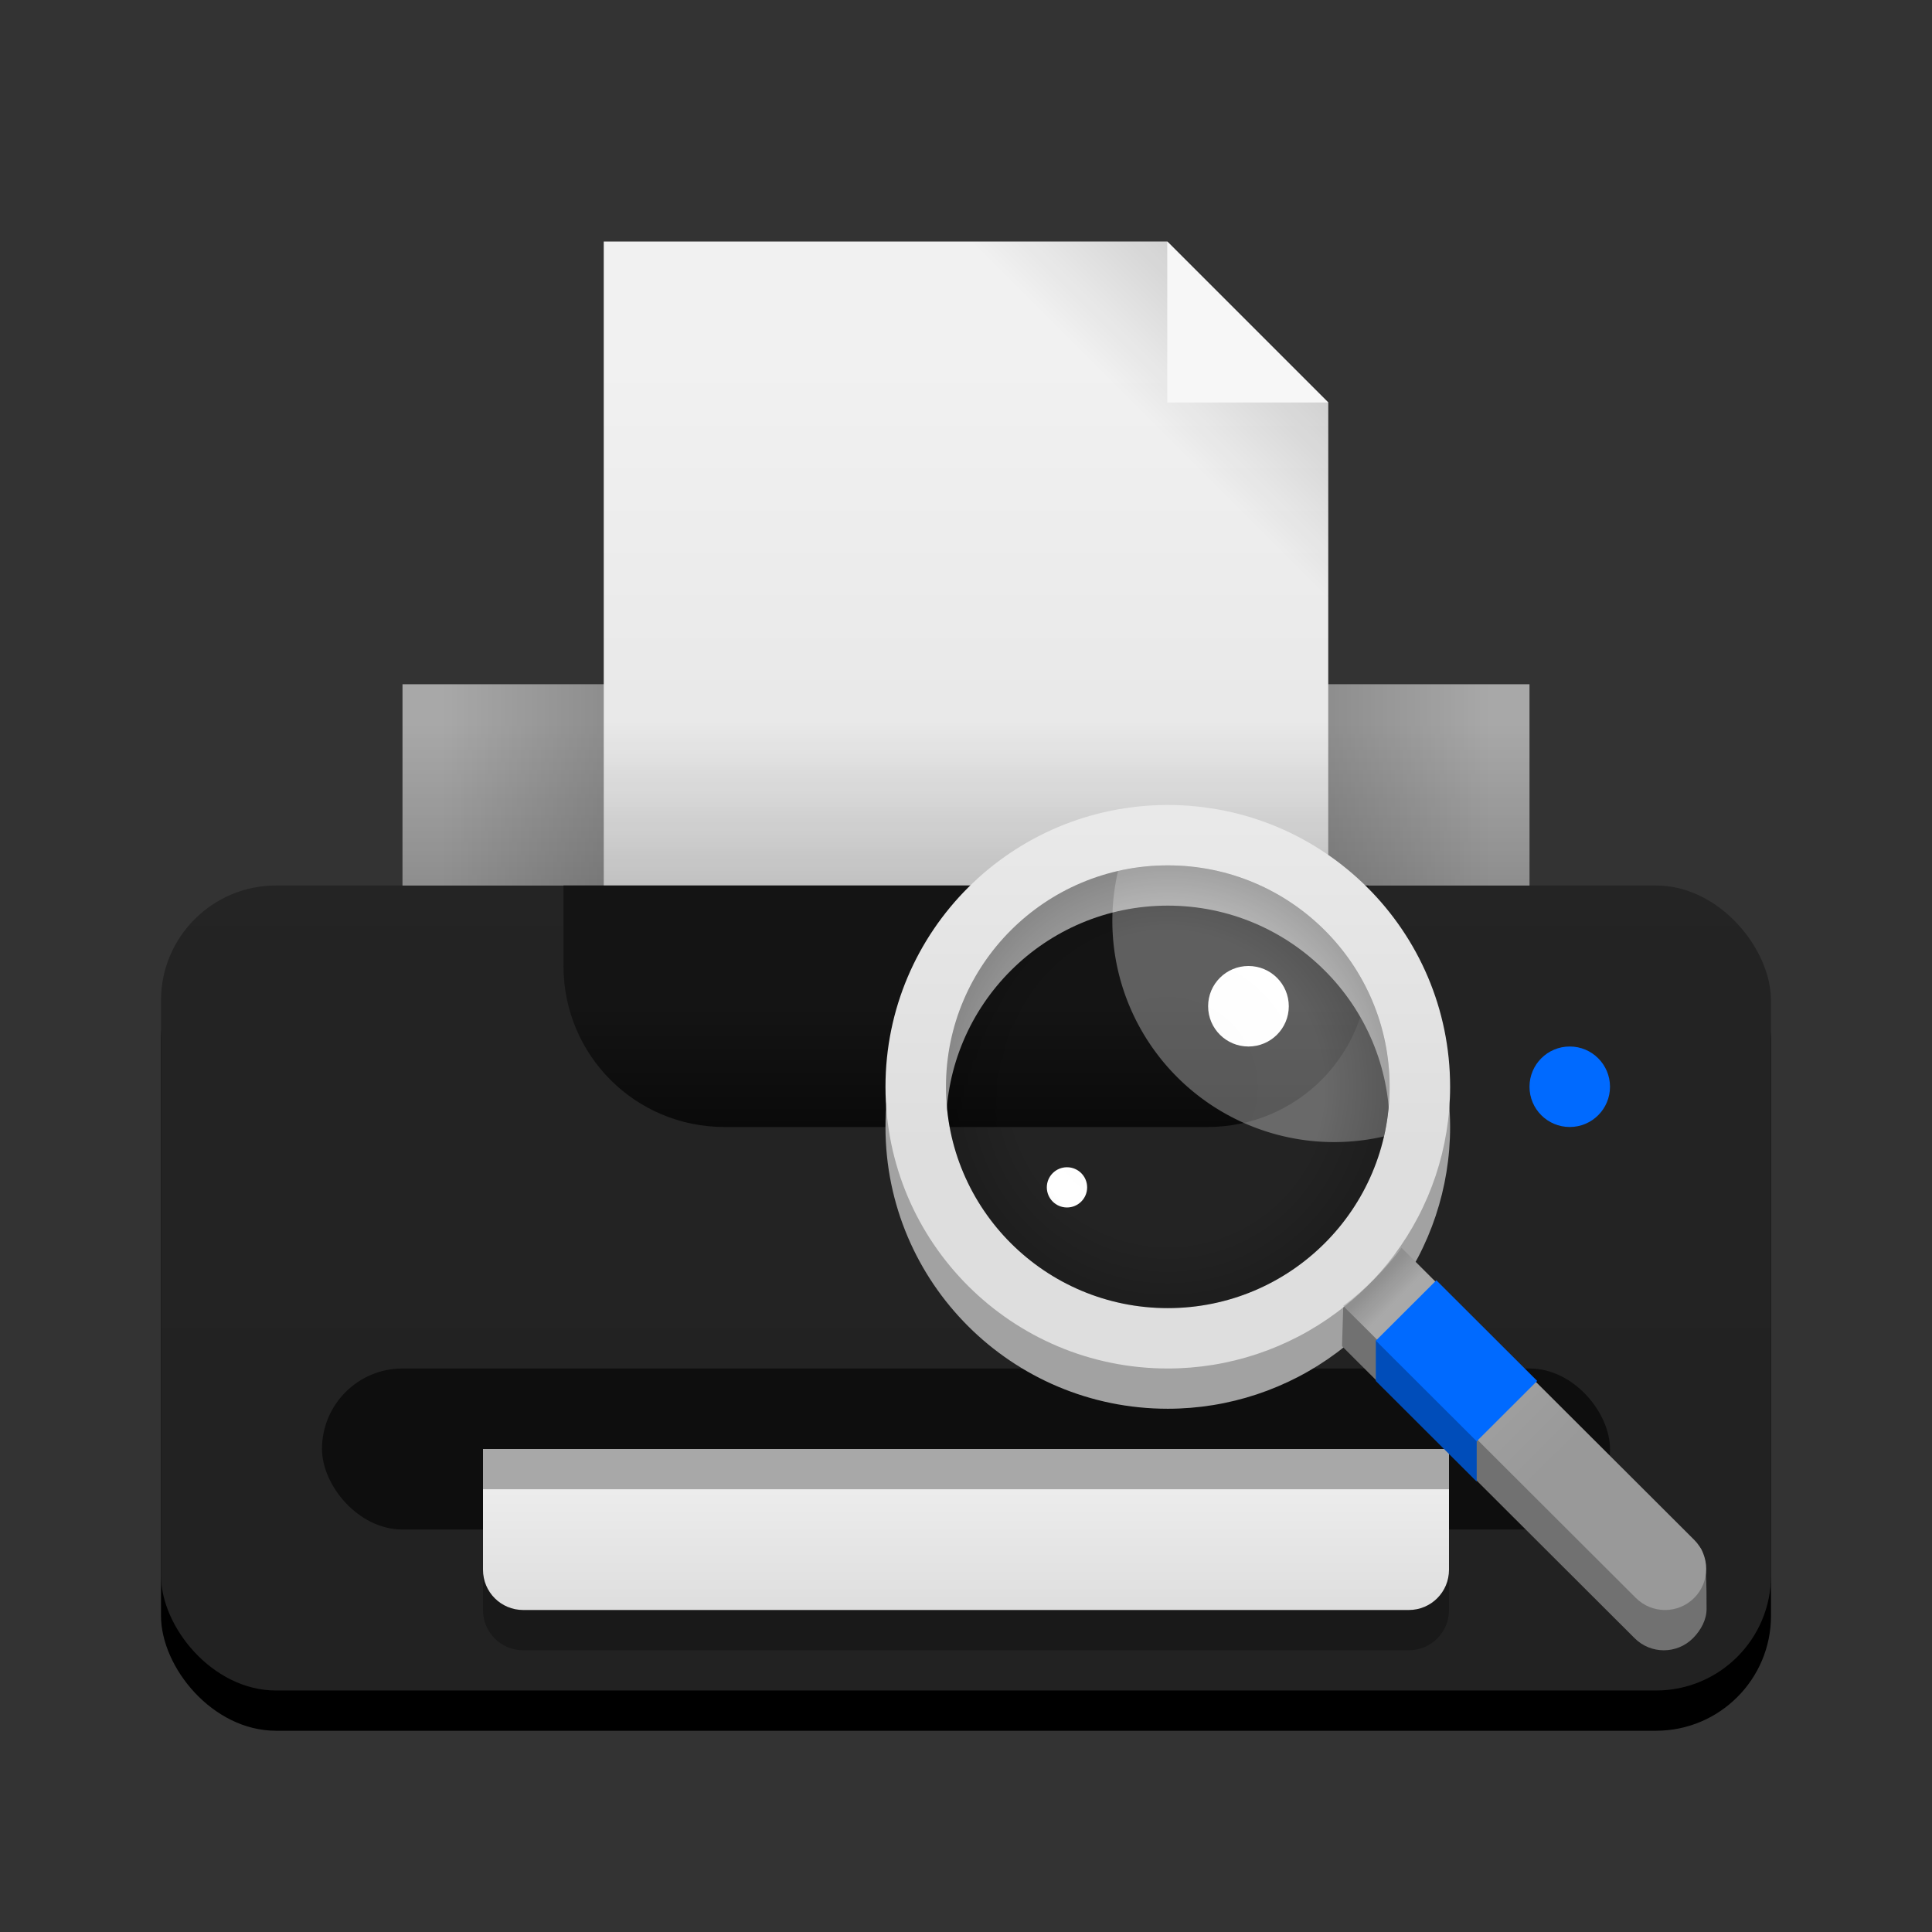 <svg version="1.1" viewBox="0 0 48 48" xmlns="http://www.w3.org/2000/svg" xmlns:xlink="http://www.w3.org/1999/xlink">
    <rect x="0" y="0" width="48" height="48" fill="#333333" stroke="none"/>
    <defs>
        <style id="current-color-scheme" type="text/css">.ColorScheme-Highlight {
        color:#006aff;
      }
      .ColorScheme-HighlightedText {
        color:#ffffff;
      }</style>
        <linearGradient id="linearGradient941" x1="32" x2="32" y1="16" y2="44" gradientTransform="translate(-13,3)" gradientUnits="userSpaceOnUse">
            <stop stop-color="#f1f1f1" offset="0"/>
            <stop stop-color="#dedede" offset="1"/>
        </linearGradient>
        <linearGradient id="linearGradient951" x1="44" x2="44" y1="42" y2="22" gradientTransform="translate(-24,-4)" gradientUnits="userSpaceOnUse">
            <stop stop-color="#222" offset="0"/>
            <stop stop-color="#242424" offset="1"/>
        </linearGradient>
        <linearGradient id="linearGradient1893-8" x2="0" y1="43" y2="35.797" gradientTransform="matrix(.219 0 0 .555 10 -1.878)" gradientUnits="userSpaceOnUse">
            <stop stop-opacity=".157" offset="0"/>
            <stop stop-opacity="0" offset="1"/>
        </linearGradient>
        <linearGradient id="linearGradient1022" x1="38" x2="38" y1="22" y2="17" gradientTransform="matrix(1 0 0 .95 -19.763 -10.09)" gradientUnits="userSpaceOnUse">
            <stop stop-color="#a8a8a8" offset="0"/>
            <stop stop-color="#ccc" offset="1"/>
        </linearGradient>
        <linearGradient id="linearGradient1042" x1="34" x2="34" y1="22" y2="28" gradientTransform="translate(-13,3)" gradientUnits="userSpaceOnUse">
            <stop stop-color="#141414" offset="0"/>
            <stop offset="1"/>
        </linearGradient>
        <linearGradient id="linearGradient1014-1-9" x1="38" x2="38" y1="36" y2="40" gradientTransform="matrix(-1,0,0,1,46,-4.0000004e-8)" gradientUnits="userSpaceOnUse" xlink:href="#linearGradient941"/>
        <linearGradient id="linearGradient1123" x1="15" x2="15" y1="6" y2="26" gradientUnits="userSpaceOnUse" xlink:href="#linearGradient941"/>
        <linearGradient id="linearGradient1141" x1="31" x2="28" y1="8" y2="11" gradientUnits="userSpaceOnUse" xlink:href="#linearGradient1530"/>
        <linearGradient id="linearGradient1893-6" x2="0" y1="43" y2="35.797" gradientTransform="matrix(.039 0 0 .555 -22 -8.878)" gradientUnits="userSpaceOnUse">
            <stop stop-opacity=".157" offset="0"/>
            <stop stop-opacity="0" offset="1"/>
        </linearGradient>
        <linearGradient id="linearGradient1893-6-8" x2="0" y1="43" y2="35.797" gradientTransform="matrix(.039 0 0 .555 -22 -56.878)" gradientUnits="userSpaceOnUse">
            <stop stop-opacity=".157" offset="0"/>
            <stop stop-opacity="0" offset="1"/>
        </linearGradient>
        <style type="text/css">.ColorScheme-Highlight {
    color:#006aff;
    }
    .ColorScheme-HighlightedText {
    color:#ffffff;
    }</style>
        <linearGradient id="linearGradient1095" x1="32" x2="32" y1="4" y2="32" gradientTransform="translate(41,-11)" gradientUnits="userSpaceOnUse">
            <stop stop-color="#f1f1f1" offset="0"/>
            <stop stop-color="#dedede" offset="1"/>
        </linearGradient>
        <linearGradient id="linearGradient1108" x1="27" x2="44" y1="27" y2="44" gradientTransform="matrix(1.022 0 0 1.022 -16.604 .576)" gradientUnits="userSpaceOnUse">
            <stop stop-color="#bdbdbd" offset="0"/>
            <stop stop-color="#999" offset="1"/>
        </linearGradient>
        <linearGradient id="linearGradient1530" x1="28" x2="29" y1="28" y2="29" gradientTransform="matrix(1.022 0 0 1.022 -.256 -.957)" gradientUnits="userSpaceOnUse">
            <stop stop-opacity=".16" offset="0"/>
            <stop stop-opacity="0" offset="1"/>
        </linearGradient>
        <radialGradient id="radialGradient1532" cx="24" cy="26" r="8" gradientTransform="matrix(1.375,0,0,1.375,-15,-17.75)" gradientUnits="userSpaceOnUse">
            <stop stop-opacity=".014" offset="0"/>
            <stop stop-color="#010101" stop-opacity="0" offset=".7"/>
            <stop stop-opacity=".16" offset="1"/>
        </radialGradient>
    </defs>
    <rect x="4" y="23" width="40" height="20" rx="2.857" ry="2.857" stroke-width="1.429"/>
    <rect x="4" y="22" width="40" height="20" rx="2.857" ry="2.857" fill="url(#linearGradient951)" stroke-width="1.429"/>
    <path d="m12 37v3c0 0.554 0.446 1 1 1h22c0.554 0 1-0.446 1-1v-3h-12.27z" fill-opacity=".28"/>
    <rect x="10" y="17" width="28" height="5" fill="url(#linearGradient1022)"/>
    <path d="m15 6v16h18v-12l-4-4z" fill="url(#linearGradient1123)"/>
    <path d="m21 6h8l4 4v8z" fill="url(#linearGradient1141)"/>
    <path d="m29 10h4l-4-4z" fill="#f7f7f7"/>
    <rect x="8" y="34" width="32" height="4" rx="2" ry="2" fill-opacity=".6"/>
    <circle class="ColorScheme-Highlight" cx="39" cy="27" r="1" fill="currentColor"/>
    <path d="m14 22v2c0 2.216 1.784 4 4 4h12c2.216 0 4-1.784 4-4v-2h-11z" fill="url(#linearGradient1042)"/>
    <rect x="10" y="18" width="28" height="4" fill="url(#linearGradient1893-8)"/>
    <path d="m12 36v3c0 0.554 0.446 1 1 1h22c0.554 0 1-0.446 1-1v-3h-12.27z" fill="url(#linearGradient1014-1-9)"/>
    <rect x="12" y="36" width="24" height="1" fill="#a8a8a8"/>
    <rect transform="rotate(-90)" x="-22" y="11" width="5" height="4" fill="url(#linearGradient1893-6)"/>
    <rect transform="matrix(0,-1,-1,0,0,0)" x="-22" y="-37" width="5" height="4" fill="url(#linearGradient1893-6-8)"/>
    <g transform="matrix(.5 0 0 .5 -2 -2)" stroke-width="2">
        <g transform="matrix(1.002,0,0,1,43.991,40)" stroke-width="1.998">
            <g transform="translate(48,3.001)" stroke-width="3.996">
                <path d="m-30 2.999c-7.732 0-14 6.268-14 14 0 7.732 6.268 14 14 14 3.022-5.58e-4 5.963-0.979 8.383-2.789 1.073-0.802 2.026-1.755 2.828-2.828 1.81-2.42 2.789-5.361 2.789-8.383 0-7.732-6.268-14-14-14zm0 3c6.075 0 11 4.925 11 11s-4.925 11-11 11-11-4.925-11-11 4.925-11 11-11z" fill="#a2a2a2"/>
                <path d="m-18.471 25c-2.89 2.89-1.868 2.89 0 0zm0 0-2.828 0.889-0.061 2.001 14.512 14.512c0.798 0.798 2.092 0.798 2.89 0 0.403-0.403 0.679-0.933 0.676-1.461-0.007-1.033 0.034-2.856-0.4-3.121zm-2.89 2.89c2.89-2.89 2.89-2.89 0 0z" fill="#717171"/>
                <path class="ColorScheme-Highlight" d="m-16.682 25.616-3 2-6.25e-4 2 5.001 5v-2l3-2z" fill="currentColor"/>
                <path d="m-16.682 25.616-3 2-6.25e-4 2 5.001 5v-2l3-2z" fill-opacity=".27"/>
            </g>
            <path d="m29.59 26c-2.89 2.89-1.868 2.89 0 0zm0 0c-0.82 1.097-1.793 2.07-2.89 2.89l14.512 14.512c0.798 0.798 2.092 0.798 2.89 0 0.798-0.798 0.798-2.092 0-2.89zm-2.89 2.89c2.89-2.89 2.89-2.89 0 0z" fill="url(#linearGradient1108)" stroke-width="1.998"/>
            <path d="m18 4c-7.732 0-14 6.268-14 14s6.268 14 14 14c3.022-5.58e-4 5.963-0.979 8.383-2.789 1.073-0.802 2.026-1.755 2.828-2.828 1.81-2.42 2.789-5.361 2.789-8.383 0-7.732-6.268-14-14-14zm0 3c6.075 0 11 4.925 11 11s-4.925 11-11 11-11-4.925-11-11 4.925-11 11-11z" fill="url(#linearGradient1095)" stroke-width="1.998"/>
            <path class="ColorScheme-Highlight" d="m31.318 27.617-3 3 5 5 3-3z" fill="currentColor" stroke-width="3.996"/>
            <path d="m29.59 26c-0.82 1.097-1.793 2.07-2.89 2.89l14.512 14.512c0.798 0.798 2.092 0.798 2.89 0 0.798-0.798 0.798-2.092 0-2.89z" fill="url(#linearGradient1530)" stroke-width="1.998"/>
            <g transform="matrix(1.375,0,0,1.375,-15,-17.75)" fill="#fff" stroke-linecap="round" stroke-linejoin="round" stroke-opacity=".5">
                <circle transform="scale(-1,1)" cx="-26.909" cy="23.091" r="1.455" stroke-width="3.996"/>
                <circle transform="scale(-1,1)" cx="-20.364" cy="29.636" r=".727" stroke-width="3.996"/>
                <path d="m24 18a8 8 0 0 0-1.795 0.205 8 8 0 0 0-0.205 1.795 8 8 0 0 0 8 8 8 8 0 0 0 1.795-0.205 8 8 0 0 0 0.205-1.795 8 8 0 0 0-8-8z" fill-opacity=".32" stroke-width="1.453"/>
            </g>
            <circle cx="18" cy="18" r="11" fill="url(#radialGradient1532)" stroke-width="1.998"/>
        </g>
    </g>
</svg>
